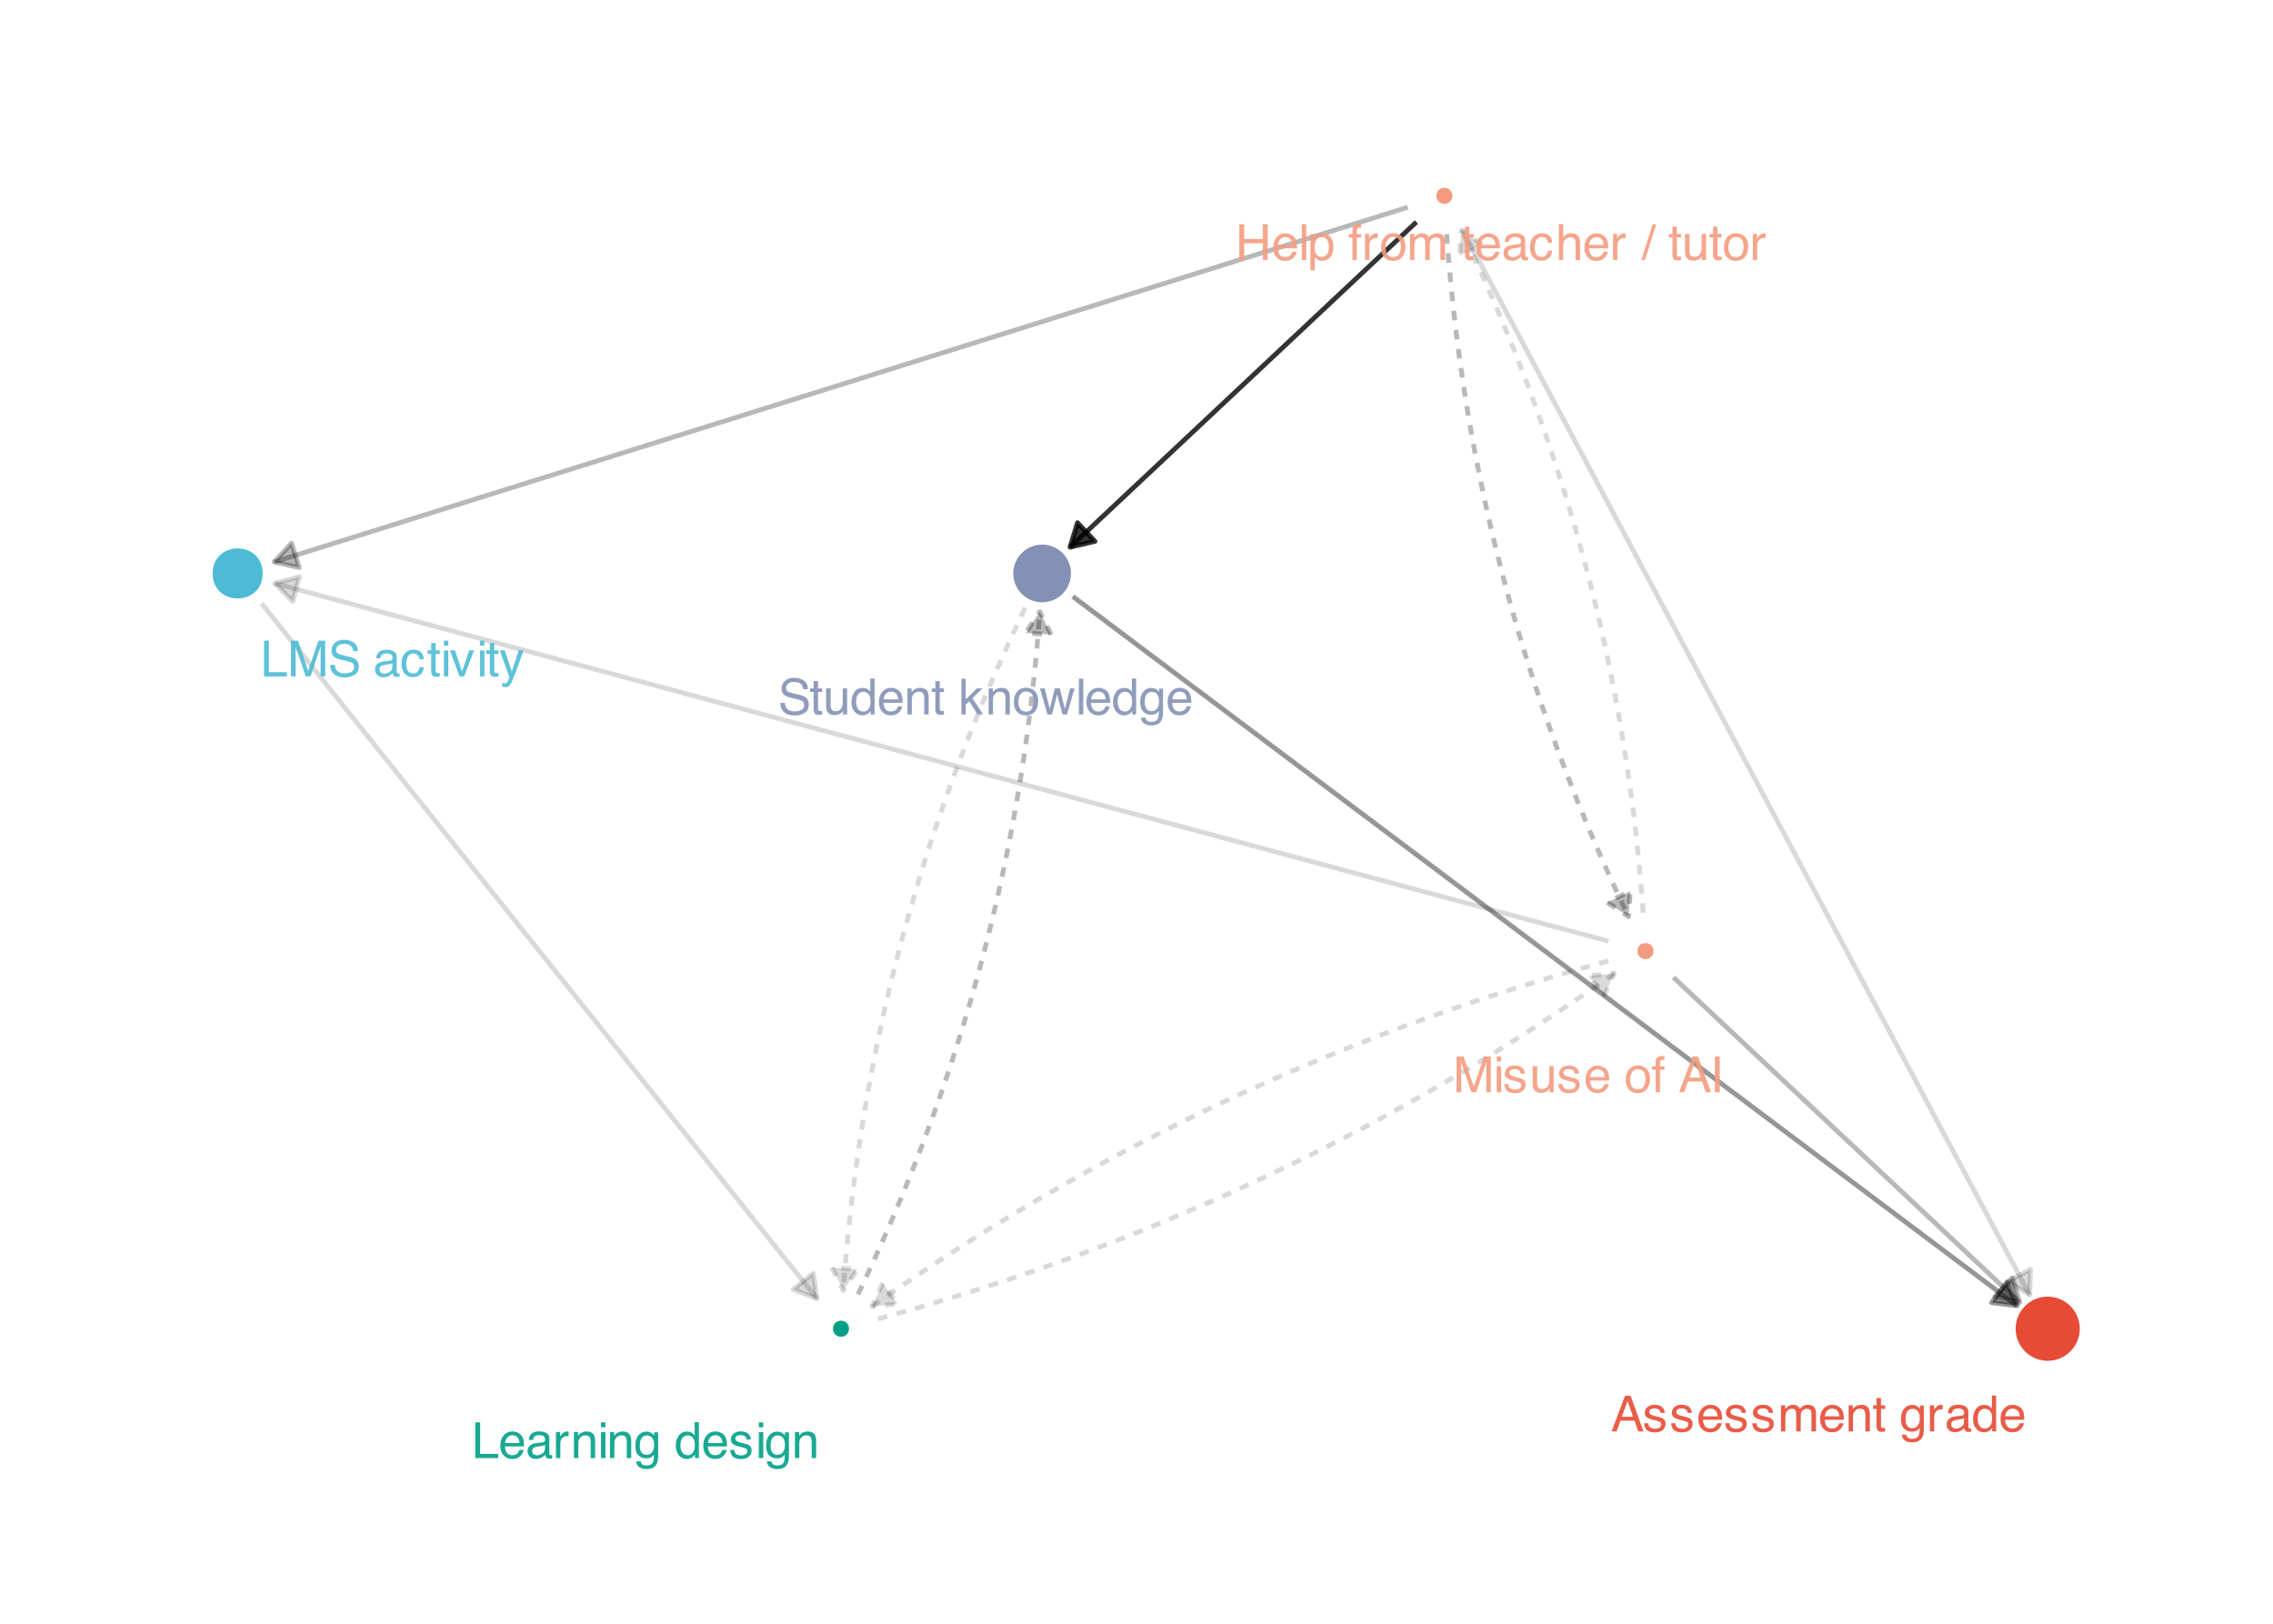 <?xml version="1.0" encoding="UTF-8"?>
<svg xmlns="http://www.w3.org/2000/svg" xmlns:xlink="http://www.w3.org/1999/xlink" width="504" height="360" viewBox="0 0 504 360">
<defs>
<g>
<g id="glyph-0-0">
<path d="M 0.359 0 L 0.359 -7.922 L 6.641 -7.922 L 6.641 0 Z M 5.656 -1 L 5.656 -6.938 L 1.344 -6.938 L 1.344 -1 Z M 5.656 -1 "/>
</g>
<g id="glyph-0-1">
<path d="M 0.844 -7.922 L 1.922 -7.922 L 1.922 -0.938 L 5.922 -0.938 L 5.922 0 L 0.844 0 Z M 0.844 -7.922 "/>
</g>
<g id="glyph-0-2">
<path d="M 0.812 -7.922 L 2.359 -7.922 L 4.625 -1.219 L 6.891 -7.922 L 8.406 -7.922 L 8.406 0 L 7.391 0 L 7.391 -4.672 C 7.391 -4.836 7.391 -5.109 7.391 -5.484 C 7.398 -5.859 7.406 -6.258 7.406 -6.688 L 5.156 0 L 4.094 0 L 1.812 -6.688 L 1.812 -6.438 C 1.812 -6.25 1.816 -5.953 1.828 -5.547 C 1.836 -5.148 1.844 -4.859 1.844 -4.672 L 1.844 0 L 0.812 0 Z M 0.812 -7.922 "/>
</g>
<g id="glyph-0-3">
<path d="M 1.547 -2.562 C 1.566 -2.102 1.672 -1.738 1.859 -1.469 C 2.211 -0.938 2.844 -0.672 3.75 -0.672 C 4.145 -0.672 4.508 -0.727 4.844 -0.844 C 5.477 -1.07 5.797 -1.473 5.797 -2.047 C 5.797 -2.473 5.664 -2.781 5.406 -2.969 C 5.125 -3.145 4.691 -3.301 4.109 -3.438 L 3.047 -3.672 C 2.336 -3.836 1.836 -4.016 1.547 -4.203 C 1.047 -4.535 0.797 -5.031 0.797 -5.688 C 0.797 -6.395 1.039 -6.977 1.531 -7.438 C 2.031 -7.895 2.727 -8.125 3.625 -8.125 C 4.457 -8.125 5.164 -7.922 5.75 -7.516 C 6.332 -7.117 6.625 -6.477 6.625 -5.594 L 5.609 -5.594 C 5.555 -6.02 5.441 -6.348 5.266 -6.578 C 4.941 -6.992 4.383 -7.203 3.594 -7.203 C 2.969 -7.203 2.516 -7.066 2.234 -6.797 C 1.953 -6.523 1.812 -6.219 1.812 -5.875 C 1.812 -5.477 1.973 -5.191 2.297 -5.016 C 2.516 -4.898 3 -4.754 3.75 -4.578 L 4.859 -4.328 C 5.391 -4.203 5.801 -4.035 6.094 -3.828 C 6.594 -3.461 6.844 -2.926 6.844 -2.219 C 6.844 -1.344 6.523 -0.711 5.891 -0.328 C 5.254 0.047 4.516 0.234 3.672 0.234 C 2.68 0.234 1.91 -0.016 1.359 -0.516 C 0.797 -1.016 0.52 -1.695 0.531 -2.562 Z M 3.719 -8.141 Z M 3.719 -8.141 "/>
</g>
<g id="glyph-0-4">
</g>
<g id="glyph-0-5">
<path d="M 1.453 -1.531 C 1.453 -1.25 1.555 -1.023 1.766 -0.859 C 1.973 -0.703 2.211 -0.625 2.484 -0.625 C 2.828 -0.625 3.16 -0.707 3.484 -0.875 C 4.023 -1.133 4.297 -1.562 4.297 -2.156 L 4.297 -2.938 C 4.172 -2.863 4.016 -2.801 3.828 -2.75 C 3.641 -2.695 3.457 -2.66 3.281 -2.641 L 2.703 -2.562 C 2.348 -2.52 2.082 -2.445 1.906 -2.344 C 1.602 -2.176 1.453 -1.906 1.453 -1.531 Z M 3.812 -3.5 C 4.031 -3.531 4.176 -3.625 4.25 -3.781 C 4.301 -3.863 4.328 -3.988 4.328 -4.156 C 4.328 -4.488 4.207 -4.727 3.969 -4.875 C 3.727 -5.02 3.391 -5.094 2.953 -5.094 C 2.453 -5.094 2.094 -4.957 1.875 -4.688 C 1.758 -4.531 1.68 -4.305 1.641 -4.016 L 0.734 -4.016 C 0.754 -4.723 0.984 -5.219 1.422 -5.5 C 1.867 -5.781 2.391 -5.922 2.984 -5.922 C 3.66 -5.922 4.211 -5.789 4.641 -5.531 C 5.055 -5.27 5.266 -4.867 5.266 -4.328 L 5.266 -1 C 5.266 -0.895 5.285 -0.812 5.328 -0.75 C 5.367 -0.688 5.457 -0.656 5.594 -0.656 C 5.633 -0.656 5.68 -0.656 5.734 -0.656 C 5.785 -0.664 5.844 -0.676 5.906 -0.688 L 5.906 0.031 C 5.758 0.07 5.645 0.098 5.562 0.109 C 5.477 0.117 5.367 0.125 5.234 0.125 C 4.898 0.125 4.66 0.004 4.516 -0.234 C 4.43 -0.359 4.375 -0.535 4.344 -0.766 C 4.145 -0.504 3.859 -0.281 3.484 -0.094 C 3.117 0.094 2.711 0.188 2.266 0.188 C 1.734 0.188 1.297 0.023 0.953 -0.297 C 0.609 -0.617 0.438 -1.023 0.438 -1.516 C 0.438 -2.047 0.602 -2.457 0.938 -2.75 C 1.281 -3.051 1.723 -3.238 2.266 -3.312 Z M 3 -5.922 Z M 3 -5.922 "/>
</g>
<g id="glyph-0-6">
<path d="M 2.938 -5.938 C 3.594 -5.938 4.125 -5.781 4.531 -5.469 C 4.938 -5.156 5.18 -4.609 5.266 -3.828 L 4.328 -3.828 C 4.266 -4.191 4.129 -4.488 3.922 -4.719 C 3.723 -4.957 3.395 -5.078 2.938 -5.078 C 2.32 -5.078 1.879 -4.773 1.609 -4.172 C 1.441 -3.773 1.359 -3.289 1.359 -2.719 C 1.359 -2.133 1.477 -1.645 1.719 -1.25 C 1.969 -0.852 2.352 -0.656 2.875 -0.656 C 3.281 -0.656 3.598 -0.781 3.828 -1.031 C 4.066 -1.281 4.234 -1.617 4.328 -2.047 L 5.266 -2.047 C 5.16 -1.273 4.891 -0.711 4.453 -0.359 C 4.023 -0.004 3.473 0.172 2.797 0.172 C 2.047 0.172 1.441 -0.102 0.984 -0.656 C 0.535 -1.207 0.312 -1.898 0.312 -2.734 C 0.312 -3.742 0.555 -4.531 1.047 -5.094 C 1.547 -5.656 2.176 -5.938 2.938 -5.938 Z M 2.781 -5.922 Z M 2.781 -5.922 "/>
</g>
<g id="glyph-0-7">
<path d="M 0.906 -7.391 L 1.891 -7.391 L 1.891 -5.781 L 2.812 -5.781 L 2.812 -4.984 L 1.891 -4.984 L 1.891 -1.219 C 1.891 -1.008 1.957 -0.875 2.094 -0.812 C 2.164 -0.77 2.289 -0.75 2.469 -0.75 C 2.52 -0.75 2.57 -0.75 2.625 -0.75 C 2.676 -0.75 2.738 -0.754 2.812 -0.766 L 2.812 0 C 2.695 0.031 2.578 0.051 2.453 0.062 C 2.336 0.082 2.211 0.094 2.078 0.094 C 1.617 0.094 1.305 -0.02 1.141 -0.25 C 0.984 -0.488 0.906 -0.789 0.906 -1.156 L 0.906 -4.984 L 0.125 -4.984 L 0.125 -5.781 L 0.906 -5.781 Z M 0.906 -7.391 "/>
</g>
<g id="glyph-0-8">
<path d="M 0.719 -5.75 L 1.703 -5.75 L 1.703 0 L 0.719 0 Z M 0.719 -7.922 L 1.703 -7.922 L 1.703 -6.828 L 0.719 -6.828 Z M 0.719 -7.922 "/>
</g>
<g id="glyph-0-9">
<path d="M 1.188 -5.781 L 2.734 -1.078 L 4.344 -5.781 L 5.406 -5.781 L 3.219 0 L 2.188 0 L 0.062 -5.781 Z M 1.188 -5.781 "/>
</g>
<g id="glyph-0-10">
<path d="M 4.328 -5.781 L 5.391 -5.781 C 5.254 -5.406 4.953 -4.555 4.484 -3.234 C 4.129 -2.242 3.832 -1.438 3.594 -0.812 C 3.031 0.656 2.633 1.551 2.406 1.875 C 2.176 2.207 1.781 2.375 1.219 2.375 C 1.082 2.375 0.977 2.363 0.906 2.344 C 0.832 2.332 0.742 2.316 0.641 2.297 L 0.641 1.406 C 0.805 1.457 0.926 1.488 1 1.5 C 1.07 1.508 1.141 1.516 1.203 1.516 C 1.379 1.516 1.508 1.484 1.594 1.422 C 1.676 1.359 1.75 1.285 1.812 1.203 C 1.832 1.172 1.895 1.02 2 0.75 C 2.113 0.488 2.195 0.297 2.25 0.172 L 0.109 -5.781 L 1.219 -5.781 L 2.766 -1.078 Z M 2.75 -5.922 Z M 2.75 -5.922 "/>
</g>
<g id="glyph-0-11">
<path d="M 4.906 -3.25 L 3.703 -6.75 L 2.422 -3.25 Z M 3.141 -7.922 L 4.359 -7.922 L 7.234 0 L 6.062 0 L 5.25 -2.375 L 2.125 -2.375 L 1.266 0 L 0.156 0 Z M 3.141 -7.922 "/>
</g>
<g id="glyph-0-12">
<path d="M 1.297 -1.812 C 1.316 -1.488 1.395 -1.238 1.531 -1.062 C 1.781 -0.75 2.207 -0.594 2.812 -0.594 C 3.164 -0.594 3.477 -0.672 3.75 -0.828 C 4.031 -0.984 4.172 -1.227 4.172 -1.562 C 4.172 -1.812 4.055 -2 3.828 -2.125 C 3.691 -2.207 3.414 -2.301 3 -2.406 L 2.234 -2.594 C 1.742 -2.719 1.379 -2.852 1.141 -3 C 0.723 -3.258 0.516 -3.625 0.516 -4.094 C 0.516 -4.633 0.711 -5.07 1.109 -5.406 C 1.504 -5.75 2.035 -5.922 2.703 -5.922 C 3.566 -5.922 4.191 -5.664 4.578 -5.156 C 4.816 -4.832 4.938 -4.484 4.938 -4.109 L 4.016 -4.109 C 3.992 -4.328 3.914 -4.531 3.781 -4.719 C 3.562 -4.969 3.176 -5.094 2.625 -5.094 C 2.258 -5.094 1.977 -5.02 1.781 -4.875 C 1.594 -4.738 1.5 -4.555 1.5 -4.328 C 1.5 -4.078 1.625 -3.879 1.875 -3.734 C 2.02 -3.641 2.234 -3.555 2.516 -3.484 L 3.156 -3.328 C 3.852 -3.16 4.32 -3 4.562 -2.844 C 4.938 -2.594 5.125 -2.203 5.125 -1.672 C 5.125 -1.16 4.926 -0.719 4.531 -0.344 C 4.145 0.031 3.551 0.219 2.75 0.219 C 1.895 0.219 1.285 0.023 0.922 -0.359 C 0.566 -0.754 0.379 -1.238 0.359 -1.812 Z M 2.719 -5.922 Z M 2.719 -5.922 "/>
</g>
<g id="glyph-0-13">
<path d="M 3.125 -5.906 C 3.531 -5.906 3.926 -5.805 4.312 -5.609 C 4.695 -5.422 4.988 -5.176 5.188 -4.875 C 5.383 -4.582 5.516 -4.238 5.578 -3.844 C 5.629 -3.582 5.656 -3.16 5.656 -2.578 L 1.422 -2.578 C 1.441 -1.992 1.582 -1.523 1.844 -1.172 C 2.102 -0.816 2.504 -0.641 3.047 -0.641 C 3.555 -0.641 3.961 -0.805 4.266 -1.141 C 4.43 -1.328 4.551 -1.551 4.625 -1.812 L 5.578 -1.812 C 5.555 -1.602 5.473 -1.367 5.328 -1.109 C 5.191 -0.848 5.035 -0.633 4.859 -0.469 C 4.555 -0.176 4.191 0.02 3.766 0.125 C 3.523 0.176 3.258 0.203 2.969 0.203 C 2.25 0.203 1.641 -0.055 1.141 -0.578 C 0.641 -1.098 0.391 -1.832 0.391 -2.781 C 0.391 -3.707 0.641 -4.457 1.141 -5.031 C 1.648 -5.613 2.312 -5.906 3.125 -5.906 Z M 4.672 -3.344 C 4.629 -3.77 4.535 -4.109 4.391 -4.359 C 4.117 -4.828 3.676 -5.062 3.062 -5.062 C 2.613 -5.062 2.238 -4.898 1.938 -4.578 C 1.633 -4.254 1.473 -3.844 1.453 -3.344 Z M 3.031 -5.922 Z M 3.031 -5.922 "/>
</g>
<g id="glyph-0-14">
<path d="M 0.719 -5.781 L 1.672 -5.781 L 1.672 -4.953 C 1.898 -5.242 2.109 -5.453 2.297 -5.578 C 2.617 -5.797 2.984 -5.906 3.391 -5.906 C 3.848 -5.906 4.219 -5.789 4.5 -5.562 C 4.656 -5.438 4.801 -5.25 4.938 -5 C 5.145 -5.301 5.395 -5.523 5.688 -5.672 C 5.977 -5.828 6.305 -5.906 6.672 -5.906 C 7.453 -5.906 7.984 -5.625 8.266 -5.062 C 8.41 -4.758 8.484 -4.352 8.484 -3.844 L 8.484 0 L 7.469 0 L 7.469 -4.016 C 7.469 -4.398 7.375 -4.66 7.188 -4.797 C 7 -4.941 6.766 -5.016 6.484 -5.016 C 6.098 -5.016 5.77 -4.883 5.5 -4.625 C 5.227 -4.375 5.094 -3.953 5.094 -3.359 L 5.094 0 L 4.094 0 L 4.094 -3.766 C 4.094 -4.16 4.047 -4.445 3.953 -4.625 C 3.805 -4.895 3.535 -5.031 3.141 -5.031 C 2.766 -5.031 2.426 -4.891 2.125 -4.609 C 1.832 -4.328 1.688 -3.812 1.688 -3.062 L 1.688 0 L 0.719 0 Z M 0.719 -5.781 "/>
</g>
<g id="glyph-0-15">
<path d="M 0.719 -5.781 L 1.641 -5.781 L 1.641 -4.953 C 1.91 -5.297 2.195 -5.539 2.5 -5.688 C 2.812 -5.832 3.148 -5.906 3.516 -5.906 C 4.336 -5.906 4.895 -5.617 5.188 -5.047 C 5.344 -4.734 5.422 -4.285 5.422 -3.703 L 5.422 0 L 4.438 0 L 4.438 -3.641 C 4.438 -3.992 4.383 -4.281 4.281 -4.5 C 4.102 -4.852 3.789 -5.031 3.344 -5.031 C 3.113 -5.031 2.922 -5.008 2.766 -4.969 C 2.504 -4.883 2.273 -4.723 2.078 -4.484 C 1.91 -4.297 1.801 -4.098 1.75 -3.891 C 1.707 -3.691 1.688 -3.406 1.688 -3.031 L 1.688 0 L 0.719 0 Z M 3 -5.922 Z M 3 -5.922 "/>
</g>
<g id="glyph-0-16">
<path d="M 2.75 -5.875 C 3.207 -5.875 3.602 -5.766 3.938 -5.547 C 4.125 -5.422 4.312 -5.238 4.5 -5 L 4.5 -5.719 L 5.391 -5.719 L 5.391 -0.469 C 5.391 0.258 5.285 0.836 5.078 1.266 C 4.672 2.047 3.906 2.438 2.781 2.438 C 2.164 2.438 1.645 2.297 1.219 2.016 C 0.789 1.742 0.551 1.312 0.5 0.719 L 1.5 0.719 C 1.539 0.977 1.633 1.176 1.781 1.312 C 2 1.531 2.344 1.641 2.812 1.641 C 3.551 1.641 4.035 1.379 4.266 0.859 C 4.41 0.547 4.473 -0.004 4.453 -0.797 C 4.266 -0.504 4.031 -0.285 3.75 -0.141 C 3.477 -0.004 3.117 0.062 2.672 0.062 C 2.047 0.062 1.5 -0.156 1.031 -0.594 C 0.562 -1.039 0.328 -1.773 0.328 -2.797 C 0.328 -3.766 0.562 -4.52 1.031 -5.062 C 1.508 -5.602 2.082 -5.875 2.75 -5.875 Z M 4.5 -2.906 C 4.5 -3.625 4.348 -4.156 4.047 -4.5 C 3.754 -4.844 3.379 -5.016 2.922 -5.016 C 2.242 -5.016 1.781 -4.695 1.531 -4.062 C 1.395 -3.719 1.328 -3.27 1.328 -2.719 C 1.328 -2.07 1.457 -1.578 1.719 -1.234 C 1.988 -0.891 2.344 -0.719 2.781 -0.719 C 3.477 -0.719 3.973 -1.035 4.266 -1.672 C 4.422 -2.023 4.5 -2.438 4.5 -2.906 Z M 2.859 -5.922 Z M 2.859 -5.922 "/>
</g>
<g id="glyph-0-17">
<path d="M 0.734 -5.781 L 1.656 -5.781 L 1.656 -4.781 C 1.738 -4.977 1.926 -5.211 2.219 -5.484 C 2.508 -5.766 2.848 -5.906 3.234 -5.906 C 3.254 -5.906 3.285 -5.898 3.328 -5.891 C 3.367 -5.891 3.441 -5.883 3.547 -5.875 L 3.547 -4.859 C 3.492 -4.867 3.441 -4.875 3.391 -4.875 C 3.336 -4.875 3.285 -4.875 3.234 -4.875 C 2.742 -4.875 2.363 -4.719 2.094 -4.406 C 1.832 -4.094 1.703 -3.734 1.703 -3.328 L 1.703 0 L 0.734 0 Z M 0.734 -5.781 "/>
</g>
<g id="glyph-0-18">
<path d="M 1.328 -2.828 C 1.328 -2.203 1.457 -1.68 1.719 -1.266 C 1.977 -0.848 2.398 -0.641 2.984 -0.641 C 3.43 -0.641 3.801 -0.832 4.094 -1.219 C 4.383 -1.602 4.531 -2.16 4.531 -2.891 C 4.531 -3.617 4.379 -4.156 4.078 -4.5 C 3.773 -4.852 3.406 -5.031 2.969 -5.031 C 2.477 -5.031 2.082 -4.844 1.781 -4.469 C 1.477 -4.094 1.328 -3.547 1.328 -2.828 Z M 2.781 -5.875 C 3.227 -5.875 3.602 -5.781 3.906 -5.594 C 4.07 -5.488 4.266 -5.301 4.484 -5.031 L 4.484 -7.953 L 5.422 -7.953 L 5.422 0 L 4.547 0 L 4.547 -0.797 C 4.316 -0.441 4.047 -0.188 3.734 -0.031 C 3.43 0.125 3.082 0.203 2.688 0.203 C 2.039 0.203 1.477 -0.066 1 -0.609 C 0.531 -1.148 0.297 -1.867 0.297 -2.766 C 0.297 -3.609 0.508 -4.336 0.938 -4.953 C 1.375 -5.566 1.988 -5.875 2.781 -5.875 Z M 2.781 -5.875 "/>
</g>
<g id="glyph-0-19">
<path d="M 1.688 -5.781 L 1.688 -1.938 C 1.688 -1.645 1.734 -1.406 1.828 -1.219 C 1.992 -0.875 2.312 -0.703 2.781 -0.703 C 3.457 -0.703 3.922 -1.004 4.172 -1.609 C 4.305 -1.93 4.375 -2.375 4.375 -2.938 L 4.375 -5.781 L 5.344 -5.781 L 5.344 0 L 4.422 0 L 4.438 -0.859 C 4.312 -0.629 4.156 -0.441 3.969 -0.297 C 3.594 0.004 3.141 0.156 2.609 0.156 C 1.785 0.156 1.227 -0.117 0.938 -0.672 C 0.77 -0.961 0.688 -1.352 0.688 -1.844 L 0.688 -5.781 Z M 3.016 -5.922 Z M 3.016 -5.922 "/>
</g>
<g id="glyph-0-20">
<path d="M 3 -0.625 C 3.645 -0.625 4.086 -0.867 4.328 -1.359 C 4.566 -1.848 4.688 -2.391 4.688 -2.984 C 4.688 -3.523 4.598 -3.961 4.422 -4.297 C 4.148 -4.828 3.68 -5.094 3.016 -5.094 C 2.422 -5.094 1.988 -4.863 1.719 -4.406 C 1.445 -3.957 1.312 -3.414 1.312 -2.781 C 1.312 -2.164 1.445 -1.648 1.719 -1.234 C 1.988 -0.828 2.414 -0.625 3 -0.625 Z M 3.047 -5.938 C 3.785 -5.938 4.41 -5.688 4.922 -5.188 C 5.441 -4.695 5.703 -3.973 5.703 -3.016 C 5.703 -2.078 5.473 -1.305 5.016 -0.703 C 4.566 -0.098 3.863 0.203 2.906 0.203 C 2.113 0.203 1.484 -0.062 1.016 -0.594 C 0.547 -1.133 0.312 -1.859 0.312 -2.766 C 0.312 -3.734 0.555 -4.504 1.047 -5.078 C 1.547 -5.648 2.211 -5.938 3.047 -5.938 Z M 3.016 -5.922 Z M 3.016 -5.922 "/>
</g>
<g id="glyph-0-21">
<path d="M 0.953 -6.656 C 0.961 -7.062 1.035 -7.359 1.172 -7.547 C 1.391 -7.867 1.82 -8.031 2.469 -8.031 C 2.531 -8.031 2.594 -8.031 2.656 -8.031 C 2.727 -8.031 2.805 -8.023 2.891 -8.016 L 2.891 -7.125 C 2.785 -7.133 2.707 -7.141 2.656 -7.141 C 2.613 -7.141 2.578 -7.141 2.547 -7.141 C 2.242 -7.141 2.062 -7.062 2 -6.906 C 1.945 -6.758 1.922 -6.375 1.922 -5.75 L 2.891 -5.75 L 2.891 -4.984 L 1.922 -4.984 L 1.922 0 L 0.953 0 L 0.953 -4.984 L 0.156 -4.984 L 0.156 -5.75 L 0.953 -5.75 Z M 0.953 -6.656 "/>
</g>
<g id="glyph-0-22">
<path d="M 1.078 -7.922 L 2.172 -7.922 L 2.172 0 L 1.078 0 Z M 1.078 -7.922 "/>
</g>
<g id="glyph-0-23">
<path d="M 0.875 -7.922 L 1.953 -7.922 L 1.953 -4.656 L 6.078 -4.656 L 6.078 -7.922 L 7.156 -7.922 L 7.156 0 L 6.078 0 L 6.078 -3.703 L 1.953 -3.703 L 1.953 0 L 0.875 0 Z M 0.875 -7.922 "/>
</g>
<g id="glyph-0-24">
<path d="M 0.734 -7.922 L 1.703 -7.922 L 1.703 0 L 0.734 0 Z M 0.734 -7.922 "/>
</g>
<g id="glyph-0-25">
<path d="M 3.156 -0.656 C 3.602 -0.656 3.977 -0.844 4.281 -1.219 C 4.582 -1.602 4.734 -2.172 4.734 -2.922 C 4.734 -3.379 4.664 -3.773 4.531 -4.109 C 4.281 -4.742 3.82 -5.062 3.156 -5.062 C 2.477 -5.062 2.016 -4.727 1.766 -4.062 C 1.629 -3.695 1.562 -3.238 1.562 -2.688 C 1.562 -2.238 1.629 -1.859 1.766 -1.547 C 2.016 -0.953 2.477 -0.656 3.156 -0.656 Z M 0.641 -5.75 L 1.578 -5.75 L 1.578 -4.984 C 1.773 -5.242 1.988 -5.445 2.219 -5.594 C 2.539 -5.812 2.926 -5.922 3.375 -5.922 C 4.031 -5.922 4.582 -5.664 5.031 -5.156 C 5.488 -4.656 5.719 -3.941 5.719 -3.016 C 5.719 -1.754 5.391 -0.852 4.734 -0.312 C 4.316 0.02 3.832 0.188 3.281 0.188 C 2.844 0.188 2.477 0.094 2.188 -0.094 C 2.008 -0.195 1.816 -0.379 1.609 -0.641 L 1.609 2.297 L 0.641 2.297 Z M 0.641 -5.75 "/>
</g>
<g id="glyph-0-26">
<path d="M 0.719 -7.953 L 1.688 -7.953 L 1.688 -5 C 1.914 -5.289 2.117 -5.492 2.297 -5.609 C 2.609 -5.816 3 -5.922 3.469 -5.922 C 4.312 -5.922 4.879 -5.625 5.172 -5.031 C 5.336 -4.719 5.422 -4.273 5.422 -3.703 L 5.422 0 L 4.422 0 L 4.422 -3.641 C 4.422 -4.066 4.367 -4.379 4.266 -4.578 C 4.086 -4.891 3.754 -5.047 3.266 -5.047 C 2.867 -5.047 2.504 -4.906 2.172 -4.625 C 1.848 -4.352 1.688 -3.832 1.688 -3.062 L 1.688 0 L 0.719 0 Z M 0.719 -7.953 "/>
</g>
<g id="glyph-0-27">
<path d="M 2.516 -7.922 L 3.328 -7.922 L 0.812 0 L 0 0 Z M 2.516 -7.922 "/>
</g>
<g id="glyph-0-28">
<path d="M 0.688 -7.922 L 1.625 -7.922 L 1.625 -3.328 L 4.109 -5.781 L 5.359 -5.781 L 3.141 -3.609 L 5.484 0 L 4.234 0 L 2.438 -2.906 L 1.625 -2.172 L 1.625 0 L 0.688 0 Z M 0.688 -7.922 "/>
</g>
<g id="glyph-0-29">
<path d="M 1.156 -5.781 L 2.266 -1.219 L 3.391 -5.781 L 4.484 -5.781 L 5.625 -1.25 L 6.797 -5.781 L 7.766 -5.781 L 6.094 0 L 5.094 0 L 3.906 -4.469 L 2.766 0 L 1.766 0 L 0.094 -5.781 Z M 1.156 -5.781 "/>
</g>
</g>
</defs>
<rect x="-50.4" y="-36" width="604.8" height="432" fill="rgb(100%, 100%, 100%)" fill-opacity="1"/>
<rect x="-50.4" y="-36" width="604.8" height="432" fill="rgb(100%, 100%, 100%)" fill-opacity="1"/>
<path fill="none" stroke-width="1.067" stroke-linecap="butt" stroke-linejoin="round" stroke="rgb(0%, 0%, 0%)" stroke-opacity="0.149" stroke-miterlimit="1" d="M 58.004 133.781 L 58.102 133.902 L 63.508 140.668 L 64.855 142.359 L 75.668 155.891 L 77.02 157.586 L 87.832 171.117 L 89.18 172.809 L 112.156 201.562 L 113.504 203.254 L 135.129 230.316 L 136.477 232.008 L 159.453 260.762 L 160.801 262.453 L 162.152 264.148 L 181.074 287.828 L 181.172 287.949 "/>
<path fill-rule="nonzero" fill="rgb(0%, 0%, 0%)" fill-opacity="0.149" stroke-width="1.067" stroke-linecap="butt" stroke-linejoin="round" stroke="rgb(0%, 0%, 0%)" stroke-opacity="0.149" stroke-miterlimit="1" d="M 175.891 285.883 L 181.172 287.949 L 180.32 282.344 Z M 175.891 285.883 "/>
<path fill="none" stroke-width="1.067" stroke-linecap="butt" stroke-linejoin="round" stroke="rgb(0%, 0%, 0%)" stroke-opacity="0.149" stroke-miterlimit="1" d="M 356.641 208.664 L 355.395 208.328 L 352.242 207.48 L 349.09 206.637 L 345.938 205.789 L 342.785 204.945 L 339.629 204.098 L 336.477 203.254 L 333.324 202.406 L 330.172 201.562 L 327.02 200.715 L 323.863 199.871 L 320.711 199.023 L 317.559 198.18 L 314.406 197.332 L 311.254 196.488 L 308.098 195.641 L 304.945 194.797 L 301.793 193.949 L 298.641 193.105 L 295.488 192.258 L 292.332 191.414 L 289.18 190.566 L 286.027 189.723 L 282.875 188.875 L 279.723 188.031 L 276.566 187.184 L 273.414 186.34 L 270.262 185.492 L 267.109 184.648 L 263.957 183.801 L 260.801 182.957 L 257.648 182.109 L 254.496 181.266 L 251.344 180.418 L 248.191 179.574 L 245.035 178.727 L 241.883 177.883 L 238.73 177.035 L 235.578 176.191 L 232.426 175.344 L 229.27 174.5 L 226.117 173.652 L 222.965 172.809 L 219.812 171.961 L 216.66 171.117 L 213.504 170.27 L 210.352 169.426 L 207.199 168.578 L 204.047 167.734 L 200.895 166.887 L 197.738 166.043 L 194.586 165.195 L 191.434 164.352 L 188.281 163.504 L 185.125 162.66 L 181.973 161.812 L 178.82 160.969 L 175.668 160.121 L 172.516 159.277 L 169.359 158.43 L 166.207 157.586 L 159.902 155.891 L 156.75 155.047 L 153.594 154.199 L 150.441 153.355 L 147.289 152.508 L 144.137 151.664 L 140.984 150.816 L 137.828 149.973 L 134.676 149.125 L 131.523 148.281 L 128.371 147.434 L 125.219 146.59 L 122.062 145.742 L 118.91 144.898 L 115.758 144.051 L 112.605 143.207 L 109.453 142.359 L 106.297 141.516 L 103.145 140.668 L 99.992 139.824 L 96.84 138.977 L 93.688 138.133 L 90.531 137.285 L 87.379 136.441 L 84.227 135.594 L 81.074 134.75 L 77.922 133.902 L 74.766 133.059 L 71.613 132.211 L 68.461 131.367 L 65.309 130.52 L 62.156 129.676 L 60.91 129.34 "/>
<path fill-rule="nonzero" fill="rgb(0%, 0%, 0%)" fill-opacity="0.149" stroke-width="1.067" stroke-linecap="butt" stroke-linejoin="round" stroke="rgb(0%, 0%, 0%)" stroke-opacity="0.149" stroke-miterlimit="1" d="M 66.387 127.875 L 60.91 129.34 L 64.918 133.352 Z M 66.387 127.875 "/>
<path fill="none" stroke-width="1.067" stroke-linecap="butt" stroke-linejoin="round" stroke="rgb(0%, 0%, 0%)" stroke-opacity="0.278" stroke-miterlimit="1" d="M 371.055 216.688 L 371.16 216.785 L 372.062 217.633 L 372.965 218.477 L 373.863 219.324 L 374.766 220.168 L 375.668 221.016 L 376.566 221.859 L 377.469 222.707 L 378.371 223.551 L 379.27 224.398 L 380.172 225.242 L 381.07 226.09 L 381.973 226.934 L 382.875 227.781 L 383.773 228.625 L 384.676 229.473 L 385.578 230.316 L 386.477 231.164 L 387.379 232.008 L 388.277 232.855 L 389.18 233.699 L 390.082 234.547 L 390.98 235.391 L 391.883 236.238 L 392.785 237.082 L 393.684 237.93 L 394.586 238.773 L 395.484 239.621 L 396.387 240.465 L 397.289 241.312 L 398.188 242.156 L 399.09 243.004 L 399.992 243.848 L 400.891 244.695 L 401.793 245.539 L 402.695 246.387 L 403.594 247.23 L 404.496 248.078 L 405.395 248.922 L 406.297 249.77 L 407.199 250.613 L 408.098 251.461 L 409 252.305 L 409.902 253.152 L 410.801 253.996 L 411.703 254.844 L 412.602 255.688 L 413.504 256.535 L 414.406 257.379 L 415.305 258.227 L 416.207 259.07 L 417.109 259.918 L 418.008 260.762 L 418.91 261.609 L 419.809 262.453 L 421.613 264.148 L 422.512 264.992 L 423.414 265.84 L 424.316 266.684 L 425.215 267.531 L 426.117 268.375 L 427.02 269.223 L 427.918 270.066 L 428.82 270.914 L 429.719 271.758 L 430.621 272.605 L 431.523 273.449 L 432.422 274.297 L 433.324 275.141 L 434.227 275.988 L 435.125 276.832 L 436.027 277.68 L 436.926 278.523 L 437.828 279.371 L 438.73 280.215 L 439.629 281.062 L 440.531 281.906 L 441.434 282.754 L 442.332 283.598 L 443.234 284.445 L 444.133 285.289 L 445.035 286.137 L 445.938 286.98 L 446.836 287.828 L 447.738 288.672 L 447.844 288.773 "/>
<path fill-rule="nonzero" fill="rgb(0%, 0%, 0%)" fill-opacity="0.278" stroke-width="1.067" stroke-linecap="butt" stroke-linejoin="round" stroke="rgb(0%, 0%, 0%)" stroke-opacity="0.278" stroke-miterlimit="1" d="M 442.324 287.48 L 447.844 288.773 L 446.207 283.344 Z M 442.324 287.48 "/>
<path fill="none" stroke-width="1.067" stroke-linecap="butt" stroke-linejoin="round" stroke="rgb(0%, 0%, 0%)" stroke-opacity="0.149" stroke-dasharray="2.134 2.134" stroke-miterlimit="1" d="M 364.336 202.379 L 364.312 202.008 L 364.184 200.238 L 364.047 198.477 L 363.902 196.711 L 363.75 194.949 L 363.59 193.191 L 363.426 191.434 L 363.25 189.676 L 363.07 187.922 L 362.883 186.168 L 362.484 182.668 L 362.273 180.918 L 362.055 179.172 L 361.832 177.43 L 361.598 175.688 L 361.359 173.945 L 361.113 172.207 L 360.859 170.469 L 360.598 168.73 L 360.328 167 L 360.055 165.266 L 359.77 163.535 L 359.48 161.805 L 359.184 160.078 L 358.879 158.352 L 358.566 156.629 L 358.246 154.906 L 357.918 153.188 L 357.586 151.469 L 357.242 149.75 L 356.895 148.035 L 356.539 146.32 L 356.176 144.609 L 355.805 142.898 L 355.43 141.191 L 355.043 139.484 L 354.652 137.777 L 354.25 136.074 L 353.844 134.375 L 353.43 132.672 L 353.008 130.977 L 352.582 129.277 L 352.145 127.582 L 351.703 125.891 L 351.25 124.199 L 350.793 122.508 L 350.328 120.82 L 349.855 119.133 L 349.375 117.449 L 348.891 115.766 L 348.395 114.086 L 347.895 112.406 L 347.387 110.73 L 346.871 109.051 L 346.348 107.379 L 345.816 105.707 L 345.277 104.035 L 344.734 102.367 L 344.18 100.699 L 343.621 99.031 L 343.055 97.367 L 342.48 95.707 L 341.898 94.043 L 341.309 92.387 L 340.715 90.727 L 340.109 89.074 L 339.5 87.418 L 338.883 85.766 L 338.258 84.117 L 337.625 82.469 L 336.984 80.82 L 336.336 79.176 L 335.684 77.531 L 335.023 75.891 L 334.352 74.25 L 333.676 72.609 L 332.992 70.973 L 332.301 69.34 L 331.605 67.707 L 330.898 66.074 L 330.188 64.445 L 329.469 62.816 L 328.738 61.188 L 328.004 59.562 L 327.266 57.941 L 326.516 56.32 L 325.758 54.699 L 324.996 53.082 L 324.223 51.465 L 324.016 51.039 "/>
<path fill-rule="nonzero" fill="rgb(0%, 0%, 0%)" fill-opacity="0.149" stroke-width="1.067" stroke-linecap="butt" stroke-linejoin="round" stroke="rgb(0%, 0%, 0%)" stroke-opacity="0.149" stroke-dasharray="2.134 2.134" stroke-miterlimit="1" d="M 328.727 54.195 L 324.016 51.039 L 323.641 56.699 Z M 328.727 54.195 "/>
<path fill="none" stroke-width="1.067" stroke-linecap="butt" stroke-linejoin="round" stroke="rgb(0%, 0%, 0%)" stroke-opacity="0.149" stroke-dasharray="2.134 2.134" stroke-miterlimit="1" d="M 356.637 213.051 L 354.992 213.488 L 353.031 214.031 L 351.07 214.586 L 349.117 215.145 L 347.164 215.711 L 345.219 216.281 L 343.273 216.859 L 341.336 217.445 L 339.398 218.039 L 337.465 218.641 L 335.535 219.246 L 333.609 219.859 L 331.688 220.48 L 329.77 221.105 L 327.855 221.742 L 325.945 222.383 L 324.035 223.027 L 322.133 223.684 L 320.234 224.344 L 318.336 225.012 L 316.445 225.688 L 314.555 226.367 L 312.668 227.059 L 310.789 227.754 L 308.91 228.453 L 307.035 229.164 L 305.164 229.879 L 303.297 230.602 L 301.434 231.332 L 299.574 232.07 L 297.715 232.812 L 295.863 233.562 L 294.016 234.32 L 292.168 235.082 L 290.328 235.852 L 288.488 236.629 L 286.656 237.414 L 284.824 238.207 L 282.996 239.004 L 281.172 239.809 L 279.352 240.621 L 277.535 241.438 L 275.723 242.262 L 273.914 243.094 L 272.109 243.934 L 270.309 244.781 L 268.508 245.633 L 266.715 246.492 L 264.922 247.359 L 263.137 248.23 L 261.352 249.109 L 259.574 249.996 L 257.797 250.891 L 256.023 251.793 L 254.254 252.699 L 252.488 253.613 L 250.727 254.535 L 248.969 255.461 L 247.215 256.398 L 245.465 257.34 L 243.719 258.285 L 241.973 259.242 L 240.234 260.203 L 238.496 261.172 L 236.766 262.148 L 235.035 263.129 L 233.309 264.121 L 231.59 265.117 L 229.871 266.117 L 228.156 267.129 L 226.445 268.145 L 224.738 269.168 L 223.035 270.199 L 221.336 271.234 L 219.637 272.277 L 217.945 273.328 L 216.258 274.387 L 214.57 275.453 L 212.891 276.523 L 211.211 277.602 L 209.539 278.688 L 207.867 279.777 L 206.199 280.875 L 204.535 281.98 L 202.875 283.094 L 201.219 284.215 L 199.566 285.34 L 197.918 286.473 L 196.273 287.613 L 194.633 288.758 L 193.395 289.645 "/>
<path fill-rule="nonzero" fill="rgb(0%, 0%, 0%)" fill-opacity="0.149" stroke-width="1.067" stroke-linecap="butt" stroke-linejoin="round" stroke="rgb(0%, 0%, 0%)" stroke-opacity="0.149" stroke-dasharray="2.134 2.134" stroke-miterlimit="1" d="M 195.738 284.48 L 193.395 289.645 L 199.035 289.094 Z M 195.738 284.48 "/>
<path fill="none" stroke-width="1.067" stroke-linecap="butt" stroke-linejoin="round" stroke="rgb(0%, 0%, 0%)" stroke-opacity="0.278" stroke-miterlimit="1" d="M 312.145 45.949 L 309.449 46.793 L 306.746 47.637 L 304.047 48.484 L 301.344 49.332 L 298.641 50.176 L 295.938 51.023 L 293.234 51.867 L 290.531 52.715 L 287.828 53.559 L 285.125 54.406 L 282.422 55.25 L 279.723 56.098 L 277.02 56.941 L 274.316 57.789 L 271.613 58.633 L 268.91 59.48 L 266.207 60.324 L 263.504 61.172 L 260.801 62.016 L 258.098 62.863 L 255.398 63.707 L 252.695 64.555 L 249.992 65.398 L 247.289 66.246 L 244.586 67.09 L 241.883 67.938 L 239.18 68.781 L 236.477 69.629 L 233.773 70.473 L 231.074 71.32 L 228.371 72.164 L 225.668 73.012 L 222.965 73.855 L 220.262 74.703 L 217.559 75.547 L 214.855 76.395 L 212.152 77.238 L 209.449 78.086 L 206.75 78.93 L 204.047 79.777 L 201.344 80.621 L 198.641 81.469 L 195.938 82.312 L 193.234 83.16 L 190.531 84.004 L 187.828 84.852 L 185.125 85.695 L 182.426 86.543 L 179.723 87.387 L 177.02 88.234 L 174.316 89.078 L 171.613 89.926 L 168.91 90.77 L 166.207 91.617 L 163.504 92.461 L 160.801 93.309 L 158.102 94.152 L 155.398 95 L 152.695 95.844 L 149.992 96.691 L 147.289 97.535 L 144.586 98.383 L 141.883 99.227 L 139.18 100.074 L 136.477 100.918 L 133.777 101.766 L 131.074 102.609 L 125.668 104.305 L 122.965 105.148 L 120.262 105.996 L 117.559 106.84 L 114.855 107.688 L 112.156 108.531 L 109.453 109.379 L 106.75 110.223 L 104.047 111.07 L 101.344 111.914 L 98.641 112.762 L 95.938 113.605 L 93.234 114.453 L 90.531 115.297 L 87.832 116.145 L 85.129 116.988 L 82.426 117.836 L 79.723 118.68 L 77.02 119.527 L 74.316 120.371 L 71.613 121.219 L 68.91 122.062 L 66.207 122.91 L 63.508 123.754 L 60.812 124.598 "/>
<path fill-rule="nonzero" fill="rgb(0%, 0%, 0%)" fill-opacity="0.278" stroke-width="1.067" stroke-linecap="butt" stroke-linejoin="round" stroke="rgb(0%, 0%, 0%)" stroke-opacity="0.278" stroke-miterlimit="1" d="M 64.648 120.426 L 60.812 124.598 L 66.344 125.836 Z M 64.648 120.426 "/>
<path fill="none" stroke-width="1.067" stroke-linecap="butt" stroke-linejoin="round" stroke="rgb(0%, 0%, 0%)" stroke-opacity="0.149" stroke-miterlimit="1" d="M 324.258 50.914 L 324.316 51.023 L 325.668 53.559 L 327.02 56.098 L 328.371 58.633 L 329.723 61.172 L 331.07 63.707 L 332.422 66.246 L 333.773 68.781 L 335.125 71.32 L 336.477 73.855 L 337.828 76.395 L 339.18 78.93 L 340.531 81.469 L 341.883 84.004 L 343.234 86.543 L 344.586 89.078 L 345.938 91.617 L 347.289 94.152 L 348.641 96.691 L 349.992 99.227 L 352.695 104.305 L 354.047 106.84 L 355.395 109.379 L 356.746 111.914 L 358.098 114.453 L 359.449 116.988 L 360.801 119.527 L 362.152 122.062 L 363.504 124.602 L 364.855 127.137 L 366.207 129.676 L 367.559 132.211 L 368.91 134.75 L 370.262 137.285 L 371.613 139.824 L 372.965 142.359 L 374.316 144.898 L 375.668 147.434 L 377.02 149.973 L 378.371 152.508 L 379.719 155.047 L 381.07 157.586 L 382.422 160.121 L 383.773 162.66 L 385.125 165.195 L 386.477 167.734 L 387.828 170.27 L 389.18 172.809 L 390.531 175.344 L 391.883 177.883 L 393.234 180.418 L 394.586 182.957 L 395.938 185.492 L 397.289 188.031 L 398.641 190.566 L 399.992 193.105 L 401.344 195.641 L 402.695 198.18 L 404.043 200.715 L 405.395 203.254 L 406.746 205.789 L 409.449 210.867 L 410.801 213.402 L 412.152 215.941 L 413.504 218.477 L 414.855 221.016 L 416.207 223.551 L 417.559 226.09 L 418.91 228.625 L 420.262 231.164 L 421.613 233.699 L 422.965 236.238 L 424.316 238.773 L 425.668 241.312 L 427.02 243.848 L 428.367 246.387 L 429.719 248.922 L 431.07 251.461 L 432.422 253.996 L 433.773 256.535 L 435.125 259.07 L 437.828 264.148 L 439.18 266.684 L 440.531 269.223 L 441.883 271.758 L 443.234 274.297 L 444.586 276.832 L 445.938 279.371 L 447.289 281.906 L 448.641 284.445 L 449.992 286.98 L 450.047 287.086 "/>
<path fill-rule="nonzero" fill="rgb(0%, 0%, 0%)" fill-opacity="0.149" stroke-width="1.067" stroke-linecap="butt" stroke-linejoin="round" stroke="rgb(0%, 0%, 0%)" stroke-opacity="0.149" stroke-miterlimit="1" d="M 445.238 284.086 L 450.047 287.086 L 450.242 281.422 Z M 445.238 284.086 "/>
<path fill="none" stroke-width="1.067" stroke-linecap="butt" stroke-linejoin="round" stroke="rgb(0%, 0%, 0%)" stroke-opacity="0.278" stroke-dasharray="2.134 2.134" stroke-miterlimit="1" d="M 320.781 51.898 L 320.805 52.27 L 320.934 54.035 L 321.07 55.801 L 321.215 57.562 L 321.367 59.324 L 321.527 61.086 L 321.691 62.844 L 321.867 64.598 L 322.047 66.355 L 322.234 68.105 L 322.434 69.859 L 322.633 71.609 L 322.844 73.355 L 323.062 75.102 L 323.289 76.848 L 323.52 78.59 L 323.758 80.328 L 324.004 82.07 L 324.258 83.809 L 324.52 85.543 L 324.789 87.277 L 325.062 89.008 L 325.348 90.742 L 325.637 92.469 L 325.934 94.195 L 326.238 95.922 L 326.551 97.645 L 326.871 99.367 L 327.199 101.09 L 327.531 102.809 L 327.875 104.523 L 328.223 106.242 L 328.578 107.953 L 328.941 109.664 L 329.312 111.375 L 329.688 113.086 L 330.074 114.793 L 330.465 116.496 L 330.867 118.199 L 331.273 119.902 L 331.688 121.602 L 332.109 123.301 L 332.535 124.996 L 332.973 126.691 L 333.414 128.387 L 333.867 130.078 L 334.324 131.766 L 334.789 133.453 L 335.262 135.141 L 335.742 136.824 L 336.227 138.508 L 336.723 140.188 L 337.223 141.867 L 337.73 143.547 L 338.246 145.223 L 338.77 146.898 L 339.301 148.57 L 339.84 150.242 L 340.383 151.91 L 340.938 153.578 L 341.496 155.242 L 342.062 156.906 L 342.637 158.57 L 343.219 160.23 L 343.809 161.891 L 344.402 163.547 L 345.008 165.203 L 345.617 166.855 L 346.234 168.508 L 346.859 170.16 L 347.492 171.809 L 348.133 173.453 L 348.781 175.102 L 349.434 176.742 L 350.094 178.387 L 350.766 180.027 L 351.441 181.664 L 352.125 183.301 L 352.816 184.938 L 353.512 186.57 L 354.219 188.203 L 354.93 189.832 L 355.648 191.461 L 356.379 193.086 L 357.113 194.711 L 357.852 196.336 L 358.602 197.957 L 359.359 199.574 L 360.121 201.191 L 360.895 202.809 L 361.102 203.234 "/>
<path fill-rule="nonzero" fill="rgb(0%, 0%, 0%)" fill-opacity="0.278" stroke-width="1.067" stroke-linecap="butt" stroke-linejoin="round" stroke="rgb(0%, 0%, 0%)" stroke-opacity="0.278" stroke-dasharray="2.134 2.134" stroke-miterlimit="1" d="M 356.391 200.082 L 361.102 203.234 L 361.477 197.578 Z M 356.391 200.082 "/>
<path fill="none" stroke-width="1.067" stroke-linecap="butt" stroke-linejoin="round" stroke="rgb(0%, 0%, 0%)" stroke-opacity="0.8" stroke-miterlimit="1" d="M 314.062 49.23 L 313.957 49.332 L 313.055 50.176 L 312.152 51.023 L 311.254 51.867 L 310.352 52.715 L 309.449 53.559 L 308.551 54.406 L 307.648 55.25 L 306.746 56.098 L 305.848 56.941 L 304.945 57.789 L 304.047 58.633 L 303.145 59.48 L 302.242 60.324 L 301.344 61.172 L 300.441 62.016 L 299.539 62.863 L 298.641 63.707 L 297.738 64.555 L 296.84 65.398 L 295.938 66.246 L 295.035 67.09 L 294.137 67.938 L 293.234 68.781 L 292.332 69.629 L 291.434 70.473 L 290.531 71.32 L 289.633 72.164 L 288.73 73.012 L 287.828 73.855 L 286.93 74.703 L 286.027 75.547 L 285.125 76.395 L 284.227 77.238 L 283.324 78.086 L 282.422 78.93 L 281.523 79.777 L 280.621 80.621 L 279.723 81.469 L 278.82 82.312 L 277.918 83.16 L 277.02 84.004 L 276.117 84.852 L 275.215 85.695 L 274.316 86.543 L 273.414 87.387 L 272.516 88.234 L 271.613 89.078 L 270.711 89.926 L 269.812 90.77 L 268.91 91.617 L 268.008 92.461 L 267.109 93.309 L 266.207 94.152 L 265.309 95 L 264.406 95.844 L 263.504 96.691 L 262.605 97.535 L 261.703 98.383 L 260.801 99.227 L 259.902 100.074 L 259 100.918 L 258.098 101.766 L 257.199 102.609 L 256.297 103.457 L 255.398 104.305 L 254.496 105.148 L 253.594 105.996 L 252.695 106.84 L 251.793 107.688 L 250.891 108.531 L 249.992 109.379 L 249.09 110.223 L 248.191 111.07 L 247.289 111.914 L 246.387 112.762 L 245.488 113.605 L 244.586 114.453 L 243.684 115.297 L 242.785 116.145 L 241.883 116.988 L 240.984 117.836 L 240.082 118.68 L 239.18 119.527 L 238.281 120.371 L 237.379 121.219 L 237.273 121.316 "/>
<path fill-rule="nonzero" fill="rgb(0%, 0%, 0%)" fill-opacity="0.8" stroke-width="1.067" stroke-linecap="butt" stroke-linejoin="round" stroke="rgb(0%, 0%, 0%)" stroke-opacity="0.8" stroke-miterlimit="1" d="M 238.914 115.891 L 237.273 121.316 L 242.793 120.023 Z M 238.914 115.891 "/>
<path fill="none" stroke-width="1.067" stroke-linecap="butt" stroke-linejoin="round" stroke="rgb(0%, 0%, 0%)" stroke-opacity="0.149" stroke-dasharray="2.134 2.134" stroke-miterlimit="1" d="M 194.695 292.406 L 196.344 291.969 L 198.305 291.426 L 200.262 290.875 L 202.219 290.316 L 204.168 289.75 L 206.117 289.176 L 208.059 288.598 L 210 288.012 L 211.938 287.418 L 213.871 286.82 L 215.797 286.211 L 217.723 285.598 L 219.645 284.98 L 221.562 284.352 L 223.48 283.719 L 225.391 283.078 L 227.297 282.43 L 229.199 281.777 L 231.102 281.113 L 232.996 280.445 L 234.891 279.77 L 236.777 279.09 L 238.664 278.402 L 240.547 277.707 L 242.426 277.004 L 244.301 276.293 L 246.172 275.578 L 248.039 274.855 L 249.902 274.125 L 251.762 273.391 L 253.617 272.648 L 255.469 271.898 L 257.32 271.141 L 259.164 270.375 L 261.008 269.605 L 262.844 268.828 L 264.68 268.043 L 266.512 267.254 L 268.34 266.453 L 270.16 265.648 L 271.98 264.84 L 273.797 264.02 L 275.609 263.195 L 277.418 262.363 L 279.227 261.523 L 281.027 260.68 L 282.824 259.824 L 284.621 258.965 L 286.41 258.102 L 288.199 257.227 L 289.98 256.348 L 291.762 255.461 L 293.539 254.566 L 295.309 253.668 L 297.078 252.758 L 298.844 251.844 L 300.605 250.926 L 302.363 249.996 L 304.117 249.062 L 305.871 248.121 L 307.617 247.172 L 309.359 246.219 L 311.102 245.254 L 312.836 244.285 L 314.57 243.312 L 316.297 242.328 L 318.023 241.34 L 319.746 240.344 L 321.465 239.34 L 323.18 238.332 L 324.891 237.312 L 326.598 236.289 L 328.301 235.262 L 330 234.223 L 331.695 233.18 L 333.387 232.129 L 335.078 231.07 L 336.762 230.008 L 338.445 228.934 L 340.121 227.855 L 341.797 226.773 L 343.469 225.68 L 345.133 224.582 L 346.797 223.477 L 348.457 222.363 L 350.113 221.246 L 351.766 220.117 L 353.414 218.984 L 355.062 217.848 L 356.703 216.699 L 357.941 215.812 "/>
<path fill-rule="nonzero" fill="rgb(0%, 0%, 0%)" fill-opacity="0.149" stroke-width="1.067" stroke-linecap="butt" stroke-linejoin="round" stroke="rgb(0%, 0%, 0%)" stroke-opacity="0.149" stroke-dasharray="2.134 2.134" stroke-miterlimit="1" d="M 355.598 220.977 L 357.941 215.812 L 352.297 216.367 Z M 355.598 220.977 "/>
<path fill="none" stroke-width="1.067" stroke-linecap="butt" stroke-linejoin="round" stroke="rgb(0%, 0%, 0%)" stroke-opacity="0.278" stroke-dasharray="2.134 2.134" stroke-miterlimit="1" d="M 190.23 286.961 L 190.441 286.539 L 191.211 284.922 L 191.977 283.305 L 192.73 281.684 L 193.48 280.062 L 194.223 278.438 L 194.957 276.812 L 195.684 275.188 L 196.402 273.559 L 197.117 271.93 L 197.82 270.297 L 198.52 268.664 L 199.211 267.027 L 199.895 265.391 L 200.57 263.754 L 201.238 262.113 L 201.898 260.473 L 202.555 258.828 L 203.203 257.184 L 203.84 255.535 L 204.473 253.887 L 205.098 252.234 L 205.715 250.586 L 206.328 248.93 L 206.93 247.273 L 207.527 245.617 L 208.117 243.957 L 208.695 242.297 L 209.27 240.637 L 209.84 238.973 L 210.398 237.305 L 210.949 235.637 L 211.496 233.969 L 212.031 232.297 L 212.562 230.625 L 213.086 228.949 L 213.602 227.273 L 214.109 225.598 L 214.613 223.918 L 215.105 222.234 L 215.594 220.555 L 216.074 218.867 L 216.547 217.184 L 217.012 215.492 L 217.469 213.805 L 217.918 212.113 L 218.363 210.418 L 218.797 208.723 L 219.227 207.027 L 219.648 205.328 L 220.062 203.629 L 220.469 201.93 L 220.867 200.223 L 221.262 198.52 L 221.645 196.812 L 222.023 195.105 L 222.395 193.395 L 222.758 191.684 L 223.113 189.969 L 223.461 188.254 L 223.801 186.535 L 224.137 184.816 L 224.461 183.098 L 224.781 181.375 L 225.094 179.648 L 225.398 177.926 L 225.695 176.195 L 225.988 174.469 L 226.27 172.738 L 226.547 171.004 L 226.812 169.27 L 227.074 167.535 L 227.328 165.797 L 227.574 164.059 L 227.816 162.316 L 228.047 160.574 L 228.273 158.828 L 228.488 157.082 L 228.699 155.336 L 228.902 153.586 L 229.098 151.836 L 229.285 150.082 L 229.469 148.328 L 229.641 146.57 L 229.809 144.812 L 229.969 143.055 L 230.117 141.293 L 230.266 139.527 L 230.402 137.762 L 230.531 135.996 L 230.555 135.625 "/>
<path fill-rule="nonzero" fill="rgb(0%, 0%, 0%)" fill-opacity="0.278" stroke-width="1.067" stroke-linecap="butt" stroke-linejoin="round" stroke="rgb(0%, 0%, 0%)" stroke-opacity="0.278" stroke-dasharray="2.134 2.134" stroke-miterlimit="1" d="M 233.082 140.699 L 230.555 135.625 L 227.426 140.352 Z M 233.082 140.699 "/>
<path fill="none" stroke-width="1.067" stroke-linecap="butt" stroke-linejoin="round" stroke="rgb(0%, 0%, 0%)" stroke-opacity="0.412" stroke-miterlimit="1" d="M 237.871 132.246 L 240.082 133.902 L 242.332 135.594 L 246.84 138.977 L 249.09 140.668 L 251.344 142.359 L 253.594 144.051 L 255.848 145.742 L 258.098 147.434 L 262.605 150.816 L 264.855 152.508 L 267.109 154.199 L 269.359 155.891 L 271.613 157.586 L 273.867 159.277 L 276.117 160.969 L 278.371 162.66 L 280.621 164.352 L 282.875 166.043 L 285.125 167.734 L 289.633 171.117 L 291.883 172.809 L 294.137 174.5 L 296.387 176.191 L 298.641 177.883 L 300.891 179.574 L 305.398 182.957 L 307.648 184.648 L 309.902 186.34 L 312.152 188.031 L 314.406 189.723 L 316.656 191.414 L 321.164 194.797 L 323.414 196.488 L 325.668 198.18 L 327.918 199.871 L 330.172 201.562 L 332.422 203.254 L 336.93 206.637 L 339.18 208.328 L 341.434 210.02 L 343.684 211.711 L 345.938 213.402 L 348.188 215.094 L 352.695 218.477 L 354.945 220.168 L 357.199 221.859 L 359.449 223.551 L 361.703 225.242 L 363.953 226.934 L 368.461 230.316 L 370.711 232.008 L 372.965 233.699 L 375.215 235.391 L 377.469 237.082 L 379.719 238.773 L 384.227 242.156 L 386.477 243.848 L 388.73 245.539 L 390.98 247.23 L 393.234 248.922 L 395.484 250.613 L 399.992 253.996 L 402.242 255.688 L 404.496 257.379 L 406.746 259.07 L 411.254 262.453 L 413.504 264.148 L 415.758 265.84 L 418.008 267.531 L 420.262 269.223 L 422.512 270.914 L 427.02 274.297 L 429.27 275.988 L 431.523 277.68 L 433.773 279.371 L 436.027 281.062 L 438.277 282.754 L 442.785 286.137 L 445.035 287.828 L 447.246 289.484 "/>
<path fill-rule="nonzero" fill="rgb(0%, 0%, 0%)" fill-opacity="0.412" stroke-width="1.067" stroke-linecap="butt" stroke-linejoin="round" stroke="rgb(0%, 0%, 0%)" stroke-opacity="0.412" stroke-miterlimit="1" d="M 441.617 288.805 L 447.246 289.484 L 445.02 284.27 Z M 441.617 288.805 "/>
<path fill="none" stroke-width="1.067" stroke-linecap="butt" stroke-linejoin="round" stroke="rgb(0%, 0%, 0%)" stroke-opacity="0.149" stroke-dasharray="2.134 2.134" stroke-miterlimit="1" d="M 227.32 134.77 L 227.109 135.195 L 226.34 136.809 L 225.574 138.43 L 224.82 140.047 L 224.07 141.668 L 223.328 143.293 L 222.594 144.918 L 221.867 146.543 L 221.148 148.172 L 220.434 149.801 L 219.73 151.434 L 219.031 153.066 L 218.34 154.703 L 217.656 156.34 L 216.98 157.977 L 216.312 159.617 L 215.652 161.258 L 214.996 162.902 L 214.352 164.547 L 213.711 166.195 L 213.078 167.844 L 212.453 169.496 L 211.836 171.148 L 211.223 172.801 L 210.621 174.457 L 210.023 176.113 L 209.438 177.773 L 208.855 179.434 L 208.281 181.094 L 207.715 182.758 L 207.152 184.426 L 206.602 186.094 L 206.055 187.762 L 205.52 189.434 L 204.988 191.105 L 204.465 192.781 L 203.949 194.457 L 203.441 196.133 L 202.938 197.812 L 202.445 199.496 L 201.957 201.18 L 201.477 202.863 L 201.004 204.547 L 200.539 206.238 L 200.082 207.926 L 199.633 209.617 L 199.188 211.312 L 198.754 213.008 L 198.324 214.703 L 197.902 216.402 L 197.488 218.102 L 197.082 219.805 L 196.684 221.508 L 196.289 223.211 L 195.906 224.918 L 195.527 226.625 L 195.156 228.336 L 194.793 230.051 L 194.438 231.762 L 194.09 233.477 L 193.75 235.195 L 193.414 236.914 L 193.09 238.633 L 192.77 240.355 L 192.457 242.082 L 192.152 243.805 L 191.855 245.535 L 191.562 247.262 L 191.281 248.992 L 191.004 250.727 L 190.738 252.461 L 190.477 254.195 L 190.223 255.934 L 189.977 257.672 L 189.734 259.414 L 189.504 261.156 L 189.277 262.902 L 189.062 264.648 L 188.852 266.395 L 188.648 268.145 L 188.453 269.895 L 188.266 271.648 L 188.082 273.402 L 187.91 275.16 L 187.742 276.918 L 187.582 278.68 L 187.434 280.438 L 187.289 282.203 L 187.148 283.969 L 187.02 285.734 L 186.996 286.105 "/>
<path fill-rule="nonzero" fill="rgb(0%, 0%, 0%)" fill-opacity="0.149" stroke-width="1.067" stroke-linecap="butt" stroke-linejoin="round" stroke="rgb(0%, 0%, 0%)" stroke-opacity="0.149" stroke-dasharray="2.134 2.134" stroke-miterlimit="1" d="M 184.469 281.031 L 186.996 286.105 L 190.125 281.379 Z M 184.469 281.031 "/>
<path fill-rule="nonzero" fill="rgb(30.196%, 73.333%, 83.529%)" fill-opacity="1" stroke-width="0.709" stroke-linecap="round" stroke-linejoin="round" stroke="rgb(30.196%, 73.333%, 83.529%)" stroke-opacity="1" stroke-miterlimit="10" d="M 57.891 127.137 C 57.891 134.062 47.5 134.062 47.5 127.137 C 47.5 120.211 57.891 120.211 57.891 127.137 "/>
<path fill-rule="nonzero" fill="rgb(90.196%, 29.412%, 20.784%)" fill-opacity="1" stroke-width="0.709" stroke-linecap="round" stroke-linejoin="round" stroke="rgb(90.196%, 29.412%, 20.784%)" stroke-opacity="1" stroke-miterlimit="10" d="M 460.801 294.594 C 460.801 298.324 457.777 301.348 454.043 301.348 C 450.312 301.348 447.289 298.324 447.289 294.594 C 447.289 290.863 450.312 287.836 454.043 287.836 C 457.777 287.836 460.801 290.863 460.801 294.594 "/>
<path fill-rule="nonzero" fill="rgb(95.294%, 60.784%, 49.804%)" fill-opacity="1" stroke-width="0.709" stroke-linecap="round" stroke-linejoin="round" stroke="rgb(95.294%, 60.784%, 49.804%)" stroke-opacity="1" stroke-miterlimit="10" d="M 366.277 210.867 C 366.277 212.762 363.434 212.762 363.434 210.867 C 363.434 208.969 366.277 208.969 366.277 210.867 "/>
<path fill-rule="nonzero" fill="rgb(95.294%, 60.784%, 49.804%)" fill-opacity="1" stroke-width="0.709" stroke-linecap="round" stroke-linejoin="round" stroke="rgb(95.294%, 60.784%, 49.804%)" stroke-opacity="1" stroke-miterlimit="10" d="M 321.684 43.41 C 321.684 45.305 318.84 45.305 318.84 43.41 C 318.84 41.516 321.684 41.516 321.684 43.41 "/>
<path fill-rule="nonzero" fill="rgb(0%, 62.745%, 52.941%)" fill-opacity="1" stroke-width="0.709" stroke-linecap="round" stroke-linejoin="round" stroke="rgb(0%, 62.745%, 52.941%)" stroke-opacity="1" stroke-miterlimit="10" d="M 187.898 294.594 C 187.898 296.488 185.059 296.488 185.059 294.594 C 185.059 292.699 187.898 292.699 187.898 294.594 "/>
<path fill-rule="nonzero" fill="rgb(51.765%, 56.863%, 70.588%)" fill-opacity="1" stroke-width="0.709" stroke-linecap="round" stroke-linejoin="round" stroke="rgb(51.765%, 56.863%, 70.588%)" stroke-opacity="1" stroke-miterlimit="10" d="M 237.113 127.137 C 237.113 130.473 234.41 133.18 231.074 133.18 C 227.734 133.18 225.031 130.473 225.031 127.137 C 225.031 123.801 227.734 121.098 231.074 121.098 C 234.41 121.098 237.113 123.801 237.113 127.137 "/>
<g fill="rgb(30.196%, 73.333%, 83.529%)" fill-opacity="0.902">
<use xlink:href="#glyph-0-1" x="57.707" y="149.969"/>
<use xlink:href="#glyph-0-2" x="63.707" y="149.969"/>
<use xlink:href="#glyph-0-3" x="72.707" y="149.969"/>
<use xlink:href="#glyph-0-4" x="79.707" y="149.969"/>
<use xlink:href="#glyph-0-5" x="82.707" y="149.969"/>
<use xlink:href="#glyph-0-6" x="88.707" y="149.969"/>
<use xlink:href="#glyph-0-7" x="94.707" y="149.969"/>
<use xlink:href="#glyph-0-8" x="97.707" y="149.969"/>
<use xlink:href="#glyph-0-9" x="99.707" y="149.969"/>
<use xlink:href="#glyph-0-8" x="105.707" y="149.969"/>
<use xlink:href="#glyph-0-7" x="107.707" y="149.969"/>
<use xlink:href="#glyph-0-10" x="110.707" y="149.969"/>
</g>
<g fill="rgb(90.196%, 29.412%, 20.784%)" fill-opacity="0.902">
<use xlink:href="#glyph-0-11" x="357.188" y="317.359"/>
<use xlink:href="#glyph-0-12" x="364.188" y="317.359"/>
<use xlink:href="#glyph-0-12" x="370.188" y="317.359"/>
<use xlink:href="#glyph-0-13" x="376.188" y="317.359"/>
<use xlink:href="#glyph-0-12" x="382.188" y="317.359"/>
<use xlink:href="#glyph-0-12" x="388.188" y="317.359"/>
<use xlink:href="#glyph-0-14" x="394.188" y="317.359"/>
<use xlink:href="#glyph-0-13" x="403.188" y="317.359"/>
<use xlink:href="#glyph-0-15" x="409.188" y="317.359"/>
<use xlink:href="#glyph-0-7" x="415.188" y="317.359"/>
<use xlink:href="#glyph-0-4" x="418.188" y="317.359"/>
<use xlink:href="#glyph-0-16" x="421.188" y="317.359"/>
<use xlink:href="#glyph-0-17" x="427.188" y="317.359"/>
<use xlink:href="#glyph-0-5" x="431.188" y="317.359"/>
<use xlink:href="#glyph-0-18" x="437.188" y="317.359"/>
<use xlink:href="#glyph-0-13" x="443.188" y="317.359"/>
</g>
<g fill="rgb(95.294%, 60.784%, 49.804%)" fill-opacity="0.902">
<use xlink:href="#glyph-0-2" x="322.164" y="242.156"/>
<use xlink:href="#glyph-0-8" x="331.164" y="242.156"/>
<use xlink:href="#glyph-0-12" x="333.164" y="242.156"/>
<use xlink:href="#glyph-0-19" x="339.164" y="242.156"/>
<use xlink:href="#glyph-0-12" x="345.164" y="242.156"/>
<use xlink:href="#glyph-0-13" x="351.164" y="242.156"/>
<use xlink:href="#glyph-0-4" x="357.164" y="242.156"/>
<use xlink:href="#glyph-0-20" x="360.164" y="242.156"/>
<use xlink:href="#glyph-0-21" x="366.164" y="242.156"/>
<use xlink:href="#glyph-0-4" x="369.164" y="242.156"/>
<use xlink:href="#glyph-0-11" x="372.164" y="242.156"/>
<use xlink:href="#glyph-0-22" x="379.164" y="242.156"/>
</g>
<g fill="rgb(95.294%, 60.784%, 49.804%)" fill-opacity="0.902">
<use xlink:href="#glyph-0-23" x="273.93" y="57.641"/>
<use xlink:href="#glyph-0-13" x="281.93" y="57.641"/>
<use xlink:href="#glyph-0-24" x="287.93" y="57.641"/>
<use xlink:href="#glyph-0-25" x="289.93" y="57.641"/>
<use xlink:href="#glyph-0-4" x="295.93" y="57.641"/>
<use xlink:href="#glyph-0-21" x="298.93" y="57.641"/>
<use xlink:href="#glyph-0-17" x="301.93" y="57.641"/>
<use xlink:href="#glyph-0-20" x="305.93" y="57.641"/>
<use xlink:href="#glyph-0-14" x="311.93" y="57.641"/>
<use xlink:href="#glyph-0-4" x="320.93" y="57.641"/>
<use xlink:href="#glyph-0-7" x="323.93" y="57.641"/>
<use xlink:href="#glyph-0-13" x="326.93" y="57.641"/>
<use xlink:href="#glyph-0-5" x="332.93" y="57.641"/>
<use xlink:href="#glyph-0-6" x="338.93" y="57.641"/>
<use xlink:href="#glyph-0-26" x="344.93" y="57.641"/>
<use xlink:href="#glyph-0-13" x="350.93" y="57.641"/>
<use xlink:href="#glyph-0-17" x="356.93" y="57.641"/>
<use xlink:href="#glyph-0-4" x="360.93" y="57.641"/>
<use xlink:href="#glyph-0-27" x="363.93" y="57.641"/>
<use xlink:href="#glyph-0-4" x="366.93" y="57.641"/>
<use xlink:href="#glyph-0-7" x="369.93" y="57.641"/>
<use xlink:href="#glyph-0-19" x="372.93" y="57.641"/>
<use xlink:href="#glyph-0-7" x="378.93" y="57.641"/>
<use xlink:href="#glyph-0-20" x="381.93" y="57.641"/>
<use xlink:href="#glyph-0-17" x="387.93" y="57.641"/>
</g>
<g fill="rgb(0%, 62.745%, 52.941%)" fill-opacity="0.902">
<use xlink:href="#glyph-0-1" x="104.543" y="323.273"/>
<use xlink:href="#glyph-0-13" x="110.543" y="323.273"/>
<use xlink:href="#glyph-0-5" x="116.543" y="323.273"/>
<use xlink:href="#glyph-0-17" x="122.543" y="323.273"/>
<use xlink:href="#glyph-0-15" x="126.543" y="323.273"/>
<use xlink:href="#glyph-0-8" x="132.543" y="323.273"/>
<use xlink:href="#glyph-0-15" x="134.543" y="323.273"/>
<use xlink:href="#glyph-0-16" x="140.543" y="323.273"/>
<use xlink:href="#glyph-0-4" x="146.543" y="323.273"/>
<use xlink:href="#glyph-0-18" x="149.543" y="323.273"/>
<use xlink:href="#glyph-0-13" x="155.543" y="323.273"/>
<use xlink:href="#glyph-0-12" x="161.543" y="323.273"/>
<use xlink:href="#glyph-0-8" x="167.543" y="323.273"/>
<use xlink:href="#glyph-0-16" x="169.543" y="323.273"/>
<use xlink:href="#glyph-0-15" x="175.543" y="323.273"/>
</g>
<g fill="rgb(51.765%, 56.863%, 70.588%)" fill-opacity="0.902">
<use xlink:href="#glyph-0-3" x="172.496" y="158.402"/>
<use xlink:href="#glyph-0-7" x="179.496" y="158.402"/>
<use xlink:href="#glyph-0-19" x="182.496" y="158.402"/>
<use xlink:href="#glyph-0-18" x="188.496" y="158.402"/>
<use xlink:href="#glyph-0-13" x="194.496" y="158.402"/>
<use xlink:href="#glyph-0-15" x="200.496" y="158.402"/>
<use xlink:href="#glyph-0-7" x="206.496" y="158.402"/>
<use xlink:href="#glyph-0-4" x="209.496" y="158.402"/>
<use xlink:href="#glyph-0-28" x="212.496" y="158.402"/>
<use xlink:href="#glyph-0-15" x="218.496" y="158.402"/>
<use xlink:href="#glyph-0-20" x="224.496" y="158.402"/>
<use xlink:href="#glyph-0-29" x="230.496" y="158.402"/>
<use xlink:href="#glyph-0-24" x="238.496" y="158.402"/>
<use xlink:href="#glyph-0-13" x="240.496" y="158.402"/>
<use xlink:href="#glyph-0-18" x="246.496" y="158.402"/>
<use xlink:href="#glyph-0-16" x="252.496" y="158.402"/>
<use xlink:href="#glyph-0-13" x="258.496" y="158.402"/>
</g>
</svg>
